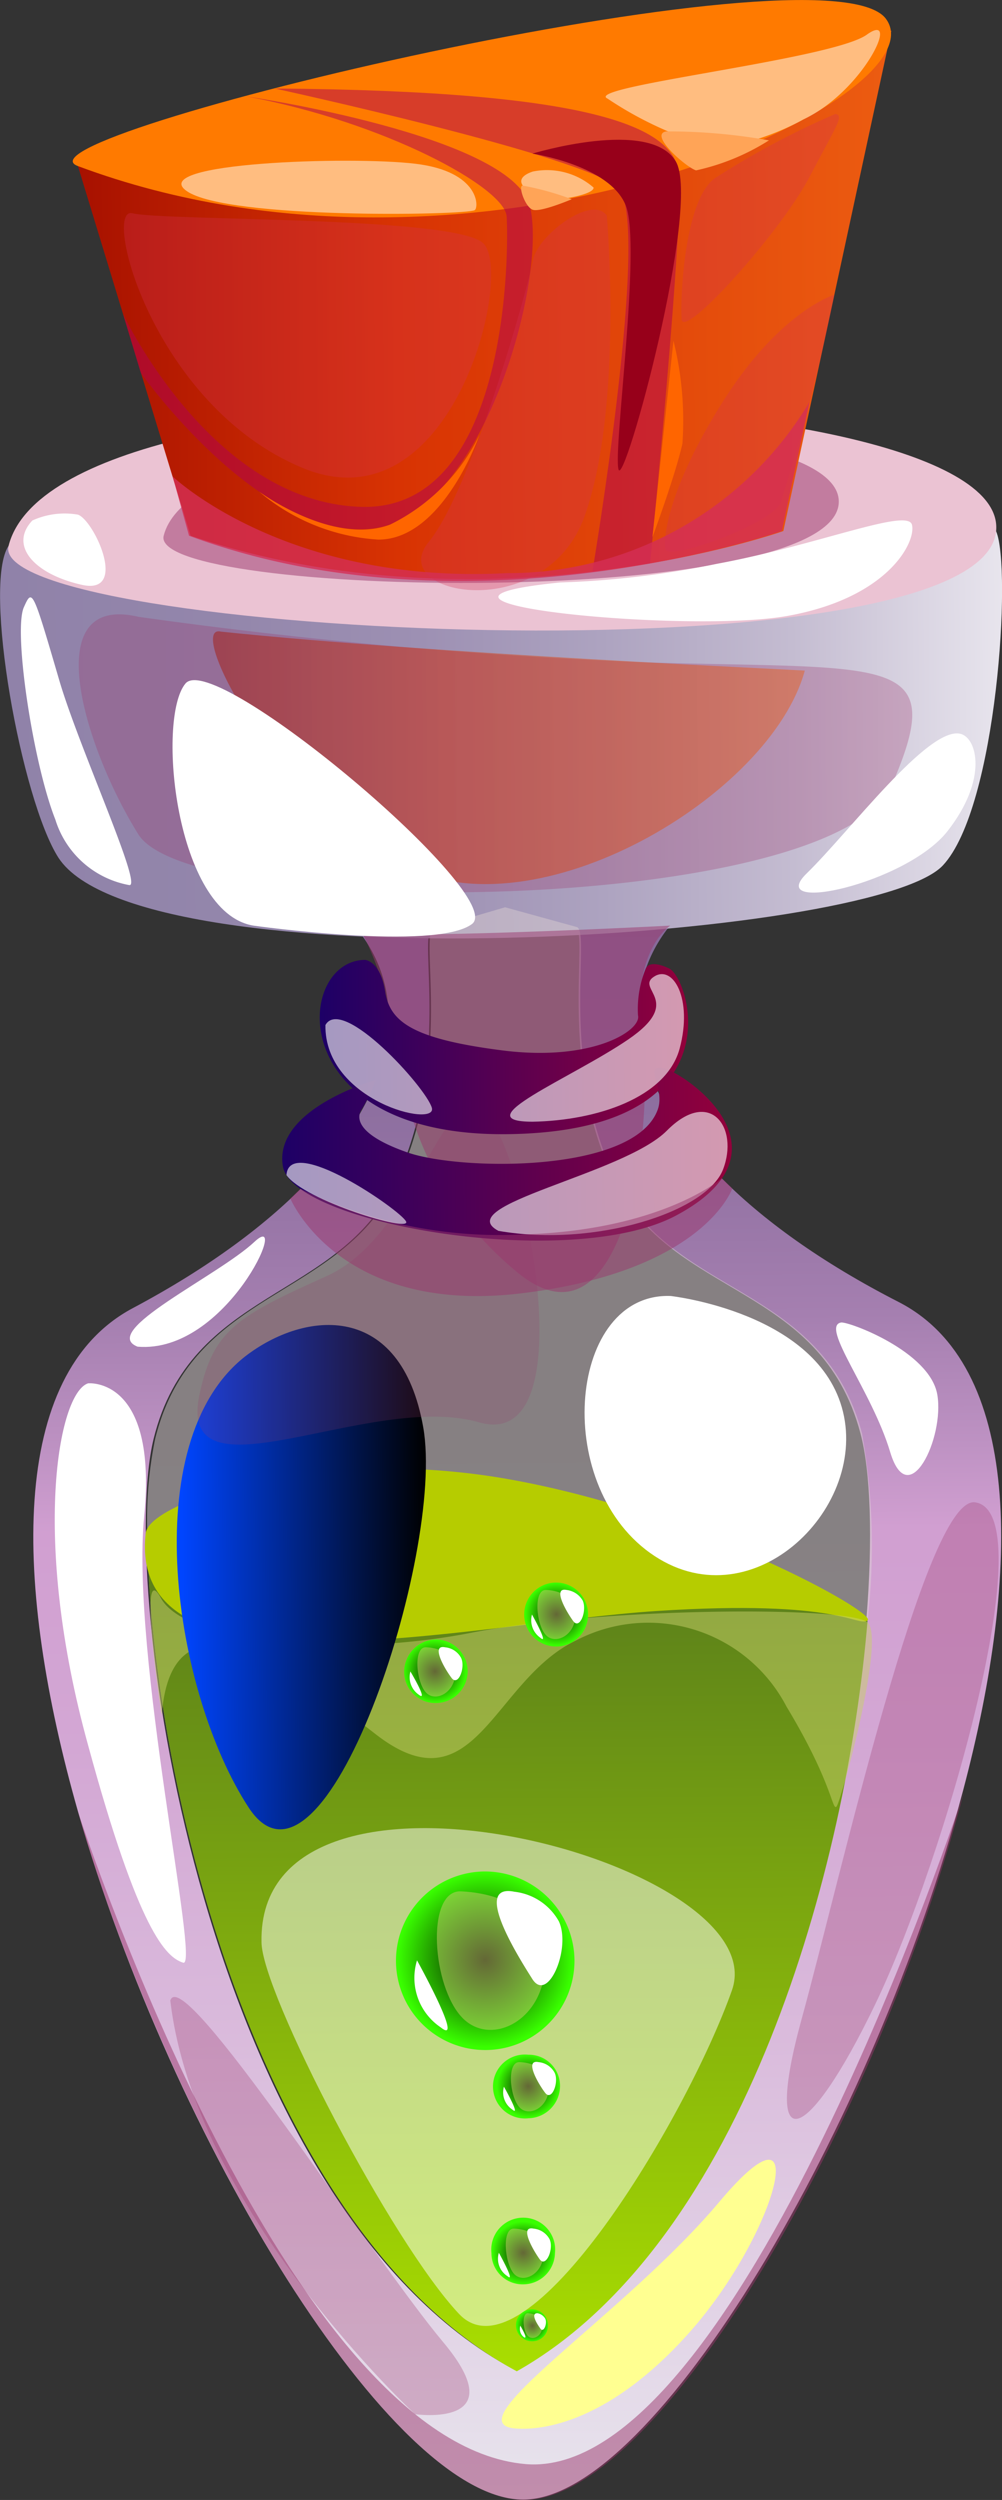 <svg xmlns="http://www.w3.org/2000/svg" xmlns:xlink="http://www.w3.org/1999/xlink" viewBox="0 0 25.71 64.12"><rect x="0" y="0" width="25.71" height="64.12" fill="#333333" stroke="none"/><defs><style>.cls-1{isolation:isolate;}.cls-2{fill:url(#Безымянный_градиент_432);}.cls-3{fill:url(#Безымянный_градиент_423);}.cls-4{fill:#ebc3d3;}.cls-30,.cls-5,.cls-7{fill:#9a376d;}.cls-13,.cls-15,.cls-19,.cls-22,.cls-30,.cls-5,.cls-7{mix-blend-mode:multiply;}.cls-13,.cls-16,.cls-22,.cls-5,.cls-6{opacity:0.5;}.cls-6{fill:url(#Безымянный_градиент_347);}.cls-15,.cls-7{opacity:0.3;}.cls-8{fill:url(#Безымянный_градиент_375);}.cls-9{fill:#ff7a00;}.cls-10{opacity:0.45;fill:url(#Безымянный_градиент_375-2);}.cls-11{fill:url(#Безымянный_градиент_397);}.cls-12{fill:#b6cc00;}.cls-13{fill:#b10053;}.cls-14{fill:#97001a;}.cls-15,.cls-19{fill:#d42f55;}.cls-16,.cls-18,.cls-20,.cls-33{fill:#fff;}.cls-16,.cls-20,.cls-33{mix-blend-mode:soft-light;}.cls-17{fill:#ffa457;}.cls-19{opacity:0.8;}.cls-21{fill:#ffff91;}.cls-22{fill:#c9d16d;}.cls-23,.cls-24,.cls-25,.cls-26,.cls-27,.cls-28,.cls-29{mix-blend-mode:screen;}.cls-23{fill:url(#Безымянный_градиент_409);}.cls-24{fill:url(#Безымянный_градиент_418);}.cls-25{fill:url(#Безымянный_градиент_418-2);}.cls-26{fill:url(#Безымянный_градиент_418-3);}.cls-27{fill:url(#Безымянный_градиент_418-4);}.cls-28{fill:url(#Безымянный_градиент_418-5);}.cls-29{fill:url(#Безымянный_градиент_418-6);}.cls-30{opacity:0.2;}.cls-31{fill:url(#Безымянный_градиент_648);}.cls-32{fill:url(#Безымянный_градиент_648-2);}.cls-33{opacity:0.6;}.cls-34{fill:#ff6500;}</style><linearGradient id="Безымянный_градиент_432" x1="9.9" y1="60.78" x2="9.9" y2="18.61" gradientTransform="translate(3.1 3.42) rotate(-0.45)" gradientUnits="userSpaceOnUse"><stop offset="0" stop-color="#e8e5ed"/><stop offset="0.05" stop-color="#e5ddea"/><stop offset="0.28" stop-color="#dabbdc"/><stop offset="0.46" stop-color="#d3a7d4"/><stop offset="0.59" stop-color="#d19fd1"/><stop offset="0.64" stop-color="#be92c3"/><stop offset="0.72" stop-color="#a57fb0"/><stop offset="0.81" stop-color="#9272a3"/><stop offset="0.9" stop-color="#886b9b"/><stop offset="1" stop-color="#846898"/></linearGradient><linearGradient id="Безымянный_градиент_423" x1="-3.19" y1="15.31" x2="22.52" y2="15.31" gradientTransform="translate(3.1 3.42) rotate(-0.45)" gradientUnits="userSpaceOnUse"><stop offset="0" stop-color="#9082a9"/><stop offset="0.22" stop-color="#9386ab"/><stop offset="0.42" stop-color="#9d90b3"/><stop offset="0.6" stop-color="#ada3c0"/><stop offset="0.79" stop-color="#c4bcd1"/><stop offset="0.96" stop-color="#e1dde8"/><stop offset="1" stop-color="#e8e5ed"/></linearGradient><linearGradient id="Безымянный_градиент_347" x1="9.67" y1="57.47" x2="9.67" y2="19.93" gradientTransform="translate(3.1 3.42) rotate(-0.45)" gradientUnits="userSpaceOnUse"><stop offset="0" stop-color="#e8e5ed"/><stop offset="0.28" stop-color="#e0d8dd"/><stop offset="0.62" stop-color="#dacfd3"/><stop offset="1" stop-color="#d8cccf"/></linearGradient><linearGradient id="Безымянный_градиент_375" x1="-1.09" y1="4.52" x2="19.79" y2="4.52" gradientTransform="translate(3.1 3.42) rotate(-0.45)" gradientUnits="userSpaceOnUse"><stop offset="0" stop-color="#a71100"/><stop offset="0.39" stop-color="#d83303"/><stop offset="1" stop-color="#ec5c11"/></linearGradient><linearGradient id="Безымянный_градиент_375-2" x1="2.27" y1="16.04" x2="17.45" y2="16.04" xlink:href="#Безымянный_градиент_375"/><linearGradient id="Безымянный_градиент_397" x1="9.61" y1="57.47" x2="9.61" y2="35.37" gradientTransform="translate(3.1 3.42) rotate(-0.45)" gradientUnits="userSpaceOnUse"><stop offset="0" stop-color="#a9de00"/><stop offset="1" stop-color="#54771d"/></linearGradient><linearGradient id="Безымянный_градиент_409" x1="1.15" y1="37.06" x2="7.57" y2="37.06" gradientTransform="translate(3.1 3.42) rotate(-0.45)" gradientUnits="userSpaceOnUse"><stop offset="0.02" stop-color="#0045fe"/><stop offset="1"/></linearGradient><radialGradient id="Безымянный_градиент_418" cx="8.98" cy="46.92" r="2.29" gradientTransform="translate(3.1 3.42) rotate(-0.45)" gradientUnits="userSpaceOnUse"><stop offset="0"/><stop offset="0.98" stop-color="#39ff00"/></radialGradient><radialGradient id="Безымянный_градиент_418-2" cx="9.9" cy="54.44" r="0.82" xlink:href="#Безымянный_градиент_418"/><radialGradient id="Безымянный_градиент_418-3" cx="7.75" cy="39.51" r="0.82" xlink:href="#Безымянный_градиент_418"/><radialGradient id="Безымянный_градиент_418-4" cx="10.88" cy="38.07" r="0.82" xlink:href="#Безымянный_градиент_418"/><radialGradient id="Безымянный_градиент_418-5" cx="10.06" cy="50.17" r="0.82" xlink:href="#Безымянный_градиент_418"/><radialGradient id="Безымянный_градиент_418-6" cx="10.12" cy="56.31" r="0.41" xlink:href="#Безымянный_градиент_418"/><linearGradient id="Безымянный_градиент_648" x1="4.93" y1="23.5" x2="14.38" y2="23.5" gradientTransform="translate(3.1 3.42) rotate(-0.45)" gradientUnits="userSpaceOnUse"><stop offset="0" stop-color="#1d0066"/><stop offset="1" stop-color="#93003b"/></linearGradient><linearGradient id="Безымянный_градиент_648-2" x1="3.93" y1="26.28" x2="15.48" y2="26.28" xlink:href="#Безымянный_градиент_648"/></defs><g class="cls-1"><g id="Слой_2" data-name="Слой 2"><g id="layer1"><path class="cls-2" d="M23.05,33.39c-7.91-4.05-8.61-9.56-3-11.49l-6.87.28L6.27,22c5.6,1.85,5,7.37-2.86,11.55C.21,35.25.35,40.66,2,46.46H2c2.42,8.42,8.07,17.68,11.44,17.65s9-9.63,11.27-18.18h0C26.22,40.24,26.21,35,23.05,33.39ZM3.94,36.91c.95-3.87,4.75-3.55,6.2-6.59s.58-6.31.94-6.51l1.84-.54,1.85.51c.35.19-.47,3.49,1,6.5s5.29,2.63,6.31,6.49-1,19.63-8.9,24C5.26,56.52,3,40.79,3.94,36.91Z"/><path class="cls-3" d="M.22,14c-.67,1,.33,6.52,1.28,8,2.14,3.28,20.86,2.13,22.69.2,1.4-1.49,1.77-7.65,1.37-8.57S.22,14,.22,14Z"/><path class="cls-4" d="M.22,14c-.59,2.3,25,3.59,25.34-.39S1.51,8.9.22,14Z"/><path class="cls-5" d="M4.2,13.74c-.4,1.58,17.09,1.91,17.32-.82S5.08,10.27,4.2,13.74Z"/><path class="cls-6" d="M22.26,41.57c-.52,6.28-3.14,15.94-9,19.25-6.79-3.67-9.44-15.65-9.48-21.5a10.29,10.29,0,0,1,.2-2.41c.95-3.87,4.75-3.55,6.2-6.59s.58-6.31.94-6.51l1.84-.54,1.85.51c.35.19-.47,3.49,1,6.5s5.29,2.63,6.31,6.49A16.55,16.55,0,0,1,22.26,41.57Z"/><path class="cls-7" d="M3.55,15.82c-2.6-.61-1.39,3.35,0,5.58s17.89,2.07,19.34-1.28,0-2.95-6.28-3.13A130,130,0,0,1,3.55,15.82Z"/><path class="cls-5" d="M10,26c.28,1.54.5,4.34,3.27,6.63s3.53-3.76,3.21-6,.72-2.89.72-2.89-6.11.32-7.9.2A7.8,7.8,0,0,1,10,26Z"/><path class="cls-8" d="M4.89,13.74,2,4.26,22.87.79,20.1,13.62S12.51,16.31,4.89,13.74Z"/><path class="cls-9" d="M2,4.26c-2-.73,19.2-5.82,20.73-3.78S12.28,8.1,2,4.26Z"/><path class="cls-10" d="M5.67,16.2c-.91-.22,1.3,4.22,4.69,6s9.41-1.78,10.29-5C20.65,17.19,11,16.76,5.67,16.2Z"/><path class="cls-11" d="M22.26,41.57c-.52,6.28-3.14,15.94-9,19.25-6.79-3.67-9.44-15.65-9.48-21.5C8.21,37.65,17.85,40.05,22.26,41.57Z"/><path class="cls-12" d="M3.74,39.32c-.51,4.45,8.35,2.31,13.1,2s5.15.42,5.42.24S17.91,38.79,13,37.93,3.83,38.52,3.74,39.32Z"/><path class="cls-13" d="M7.05,2.27S15,4,15.86,4.82s-.66,9.84-.66,9.84l1.48-.21s.9-8.94.73-10.06S15.25,2.33,7.05,2.27Z"/><path class="cls-13" d="M6.31,2.47s6.8,1,7.28,2.8-1.19,8-4.07,8.29-5.91-4-5.91-4L3.16,8.06S5.43,12.89,9.27,13,13.05,6.29,13,5.55,9.87,3.13,6.31,2.47Z"/><path class="cls-14" d="M13.66,3.94s2,.3,2.4,1.34-.33,6.24-.19,6.76S18,5.26,17.34,4.14,13.66,3.94,13.66,3.94Z"/><path class="cls-15" d="M15.57,5.53c-.39-.55-1.78.52-1.89,1.13S12.13,12.52,11,13.9s3,2.14,4-.66S15.57,5.53,15.57,5.53Z"/><path class="cls-15" d="M12.4,6.24c-.71-.7-8.21-.57-9-.77S3.91,10.4,7.76,12,13.2,7,12.4,6.24Z"/><path class="cls-16" d="M18.39,3.8a9.38,9.38,0,0,1-2.8-1.27c-.67-.31,5.76-1,6.65-1.64s-.07,1.44-1.62,2.17A6.48,6.48,0,0,1,18.39,3.8Z"/><path class="cls-16" d="M14,5.1c-.53-.17-.92-.5-.33-.7a1.82,1.82,0,0,1,1.56.41C15.25,5,14.23,5.17,14,5.1Z"/><path class="cls-16" d="M12.18,5.39c-.21.13-6.35.24-7.39-.49S9,4,10.66,4.2,12.29,5.33,12.18,5.39Z"/><path class="cls-17" d="M17.1,3.37c-.47.07.5.92.76,1a5.8,5.8,0,0,0,1.87-.77A14.76,14.76,0,0,0,17.1,3.37Z"/><path class="cls-17" d="M13.41,4.76c-.12,0,.06.55.26.62s1-.27,1-.27A7.29,7.29,0,0,0,13.41,4.76Z"/><path class="cls-15" d="M21.41,7.56s-1.36.4-2.81,2.66S17,13.83,17.08,14.1s2.59-.6,2.94-1.18A50.64,50.64,0,0,0,21.41,7.56Z"/><path class="cls-18" d="M14.37,14.94c-5,.5,3.22,1.32,5.82.86s3.32-1.9,3.21-2.34-2.41.52-5,1A23.6,23.6,0,0,1,14.37,14.94Z"/><path class="cls-18" d="M24.64,18.82c-.83-.19-2.84,2.51-3.94,3.58s2.56.26,3.61-1.08S25.07,18.92,24.64,18.82Z"/><path class="cls-18" d="M.83,13.35C.22,14,.89,14.73,2.1,15S2.41,13.34,2,13.2A2,2,0,0,0,.83,13.35Z"/><path class="cls-19" d="M4.43,12.22S7.33,15,13,14.7a9,9,0,0,0,7.77-4.39l-.71,3.31s-8,2.8-15.21.12Z"/><path class="cls-15" d="M18.36,4.56c-.8.53-.91,3.1-.87,3.63S20,6,20.77,4.54s.87-1.55.67-1.62A21.26,21.26,0,0,0,18.36,4.56Z"/><path class="cls-20" d="M6.5,23.74c-2-.33-2.49-5.32-1.74-6.21S13.05,23,12.11,23.7,6.5,23.74,6.5,23.74Z"/><path class="cls-18" d="M2.26,35.48c-.77.25-1.46,4,0,9.28,1.3,4.78,2,5.44,2.44,5.58s-1.35-7.88-1-11.46S2.26,35.48,2.26,35.48Z"/><path class="cls-21" d="M13.29,62.29c-1.8-.06,2.7-2.88,5.17-5.82s1.48.81-.75,3.33S13.68,62.31,13.29,62.29Z"/><path class="cls-18" d="M21.58,33.92c-.54.1.79,1.75,1.26,3.32s1.4-.36,1.21-1.47S21.77,33.89,21.58,33.92Z"/><path class="cls-18" d="M17.21,33.24c-2.6-.1-3.07,4.77-.53,6.59s5.57-1.07,4.95-3.62S17.21,33.24,17.21,33.24Z"/><path class="cls-16" d="M6.71,49.81c0,1.28,3.34,7.71,5.07,9.54s5.83-5,7-8.3S6.6,44.25,6.71,49.81Z"/><path class="cls-22" d="M4.15,44c.24-3.22,2.94-1.5,5.49.48s3-1.39,5.15-2.41a4,4,0,0,1,5.39,1.7c1.17,1.94,1.17,2.66,1.28,2.57s1.27-4.31.8-4.73-6.82-.39-10.18.27-7.33.25-7.95-.89S4.15,44,4.15,44Z"/><path class="cls-5" d="M24.74,45.94c-2.23,8.55-7.85,18.15-11.27,18.18S4.45,54.89,2,46.47c.16.47,5.36,16.21,11.49,16.73C18.9,63.65,24.66,46.2,24.74,45.94Z"/><path class="cls-23" d="M6.29,34.79C3.47,37,4.46,43.42,6.38,46.36s5.05-6.51,4.48-9.75S7.83,33.6,6.29,34.79Z"/><path class="cls-7" d="M4.37,51.31c.31-1,5.14,6.54,7,8.76s-.72,1.85-.72,1.85S5,56.71,4.37,51.31Z"/><path class="cls-7" d="M25,38.53c-1.27-.07-3.42,9.58-4.43,13.25s.13,3.28,1.89-.38S26.83,38.72,25,38.53Z"/><path class="cls-20" d="M3.53,34.54c-1-.39,2.06-1.81,3-2.69S5.82,34.73,3.53,34.54Z"/><path class="cls-24" d="M14.74,50.25A2.29,2.29,0,1,1,12.43,48,2.3,2.3,0,0,1,14.74,50.25Z"/><path class="cls-22" d="M11.78,48.51c-.85.05-.69,2.44.08,3.24s2.26,0,2.12-1.63S11.78,48.51,11.78,48.51Z"/><path class="cls-18" d="M13.2,48.52c-1.08-.22.06,1.61.46,2.24s1-.79.68-1.48A1.5,1.5,0,0,0,13.2,48.52Z"/><path class="cls-18" d="M10.7,50.28A1.53,1.53,0,0,0,11.31,52C11.93,52.5,10.7,50.28,10.7,50.28Z"/><path class="cls-25" d="M14.24,57.77a.82.82,0,0,1-.81.82.8.8,0,0,1-.82-.8.82.82,0,1,1,1.63,0Z"/><path class="cls-22" d="M13.18,57.16c-.3,0-.24.86,0,1.15s.81,0,.76-.58S13.18,57.16,13.18,57.16Z"/><path class="cls-18" d="M13.69,57.16c-.38-.08,0,.57.16.79s.37-.28.25-.52A.52.52,0,0,0,13.69,57.16Z"/><path class="cls-18" d="M12.8,57.78a.53.53,0,0,0,.22.6C13.24,58.57,12.8,57.78,12.8,57.78Z"/><path class="cls-26" d="M12,42.86a.82.82,0,0,1-.81.82.8.8,0,0,1-.82-.8.83.83,0,0,1,.81-.83A.82.82,0,0,1,12,42.86Z"/><path class="cls-22" d="M10.92,42.25c-.31,0-.25.86,0,1.15s.81,0,.76-.58S10.92,42.25,10.92,42.25Z"/><path class="cls-18" d="M11.42,42.25c-.38-.08,0,.57.17.79s.36-.28.24-.52A.52.52,0,0,0,11.42,42.25Z"/><path class="cls-18" d="M10.53,42.87a.55.55,0,0,0,.22.6C11,43.66,10.53,42.87,10.53,42.87Z"/><path class="cls-27" d="M15.09,41.4a.82.82,0,1,1-.82-.81A.82.82,0,0,1,15.09,41.4Z"/><path class="cls-22" d="M14,40.78c-.31,0-.25.87,0,1.15s.81,0,.76-.58S14,40.78,14,40.78Z"/><path class="cls-18" d="M14.54,40.78c-.38-.08,0,.57.17.8s.36-.28.24-.53A.55.55,0,0,0,14.54,40.78Z"/><path class="cls-18" d="M13.65,41.41a.55.55,0,0,0,.22.6C14.09,42.2,13.65,41.41,13.65,41.41Z"/><path class="cls-28" d="M14.37,53.5a.83.83,0,0,1-.81.83.82.82,0,1,1,0-1.63A.8.8,0,0,1,14.37,53.5Z"/><path class="cls-22" d="M13.32,52.89c-.31,0-.25.86,0,1.15s.81,0,.76-.58S13.32,52.89,13.32,52.89Z"/><path class="cls-18" d="M13.82,52.89c-.38-.08,0,.57.17.79s.36-.28.24-.52A.52.52,0,0,0,13.82,52.89Z"/><path class="cls-18" d="M12.93,53.52a.53.53,0,0,0,.22.59C13.37,54.3,12.93,53.52,12.93,53.52Z"/><path class="cls-29" d="M14.06,59.64a.4.4,0,0,1-.4.41.41.41,0,1,1,.4-.41Z"/><path class="cls-22" d="M13.54,59.33c-.15,0-.13.44,0,.58s.4,0,.38-.29S13.54,59.33,13.54,59.33Z"/><path class="cls-18" d="M13.79,59.33c-.19,0,0,.29.08.4s.18-.14.12-.26A.29.29,0,0,0,13.79,59.33Z"/><path class="cls-18" d="M13.35,59.65a.27.27,0,0,0,.1.3C13.56,60,13.35,59.65,13.35,59.65Z"/><path class="cls-20" d="M.61,15.58c-.27.63.24,4,.81,5.44A2.44,2.44,0,0,0,3.31,22.7c.38.1-1.26-3.47-1.78-5.22C.83,15.09.83,15.09.61,15.58Z"/><path class="cls-30" d="M5.12,35.76c-.62,2.89,4.36-.09,7.17.72s1.15-7.27.09-8-1.71,3.22-4,4.25S5.47,34.11,5.12,35.76Z"/><path class="cls-31" d="M9.37,24.62c-1.8,0-2.14,4.51,3.6,4.47,6-.05,4.73-4,4.2-4.25s-.6,0-.6,0a2.75,2.75,0,0,0-.2,1.2c.1.38-1.15,1.2-3.49.9s-2.88-.75-3-1.52S9.37,24.62,9.37,24.62Z"/><path class="cls-32" d="M9.64,27.7S7,28.44,7.26,29.92s7.38,2.69,10.08,1.26c3.2-1.7.13-3.73-.35-3.79s.08.51-.11,1.06c-.58,1.65-5.07,1.58-6.42,1.11s-1.33-.92-1.16-1.14A3.91,3.91,0,0,0,9.64,27.7Z"/><path class="cls-33" d="M13.67,28.77c-1.79,0,1-1.12,2.45-2.11s.17-1.29.66-1.61,1,.57.66,1.84S15.3,28.74,13.67,28.77Z"/><path class="cls-33" d="M12.79,31.57C11.54,30.91,16,30.12,17.11,29s1.86-.08,1.44,1S15.28,32,12.79,31.57Z"/><path class="cls-5" d="M7.71,30.49l-.26.25s1.25,3,5.94,2.43,5.4-2.69,5.4-2.69l-.27-.26S17,31.55,13.44,31.66A11.6,11.6,0,0,1,7.71,30.49Z"/><path class="cls-33" d="M8.35,26.29c.43-.76,2.57,1.59,2.73,2.12S8.32,28.25,8.35,26.29Z"/><path class="cls-33" d="M7.35,30.14c.07-1.07,2.93.9,3.07,1.19S7.82,30.8,7.35,30.14Z"/><path class="cls-34" d="M6.65,12.61a5.21,5.21,0,0,0,3.06,1.23c1.66,0,2.59-2.68,2.59-2.68A5,5,0,0,1,10,13.46C8.53,14,6.65,12.61,6.65,12.61Z"/><path class="cls-34" d="M16.74,13.78s.58-1.56.77-2.4a8.5,8.5,0,0,0-.23-2.64Z"/></g></g></g></svg>